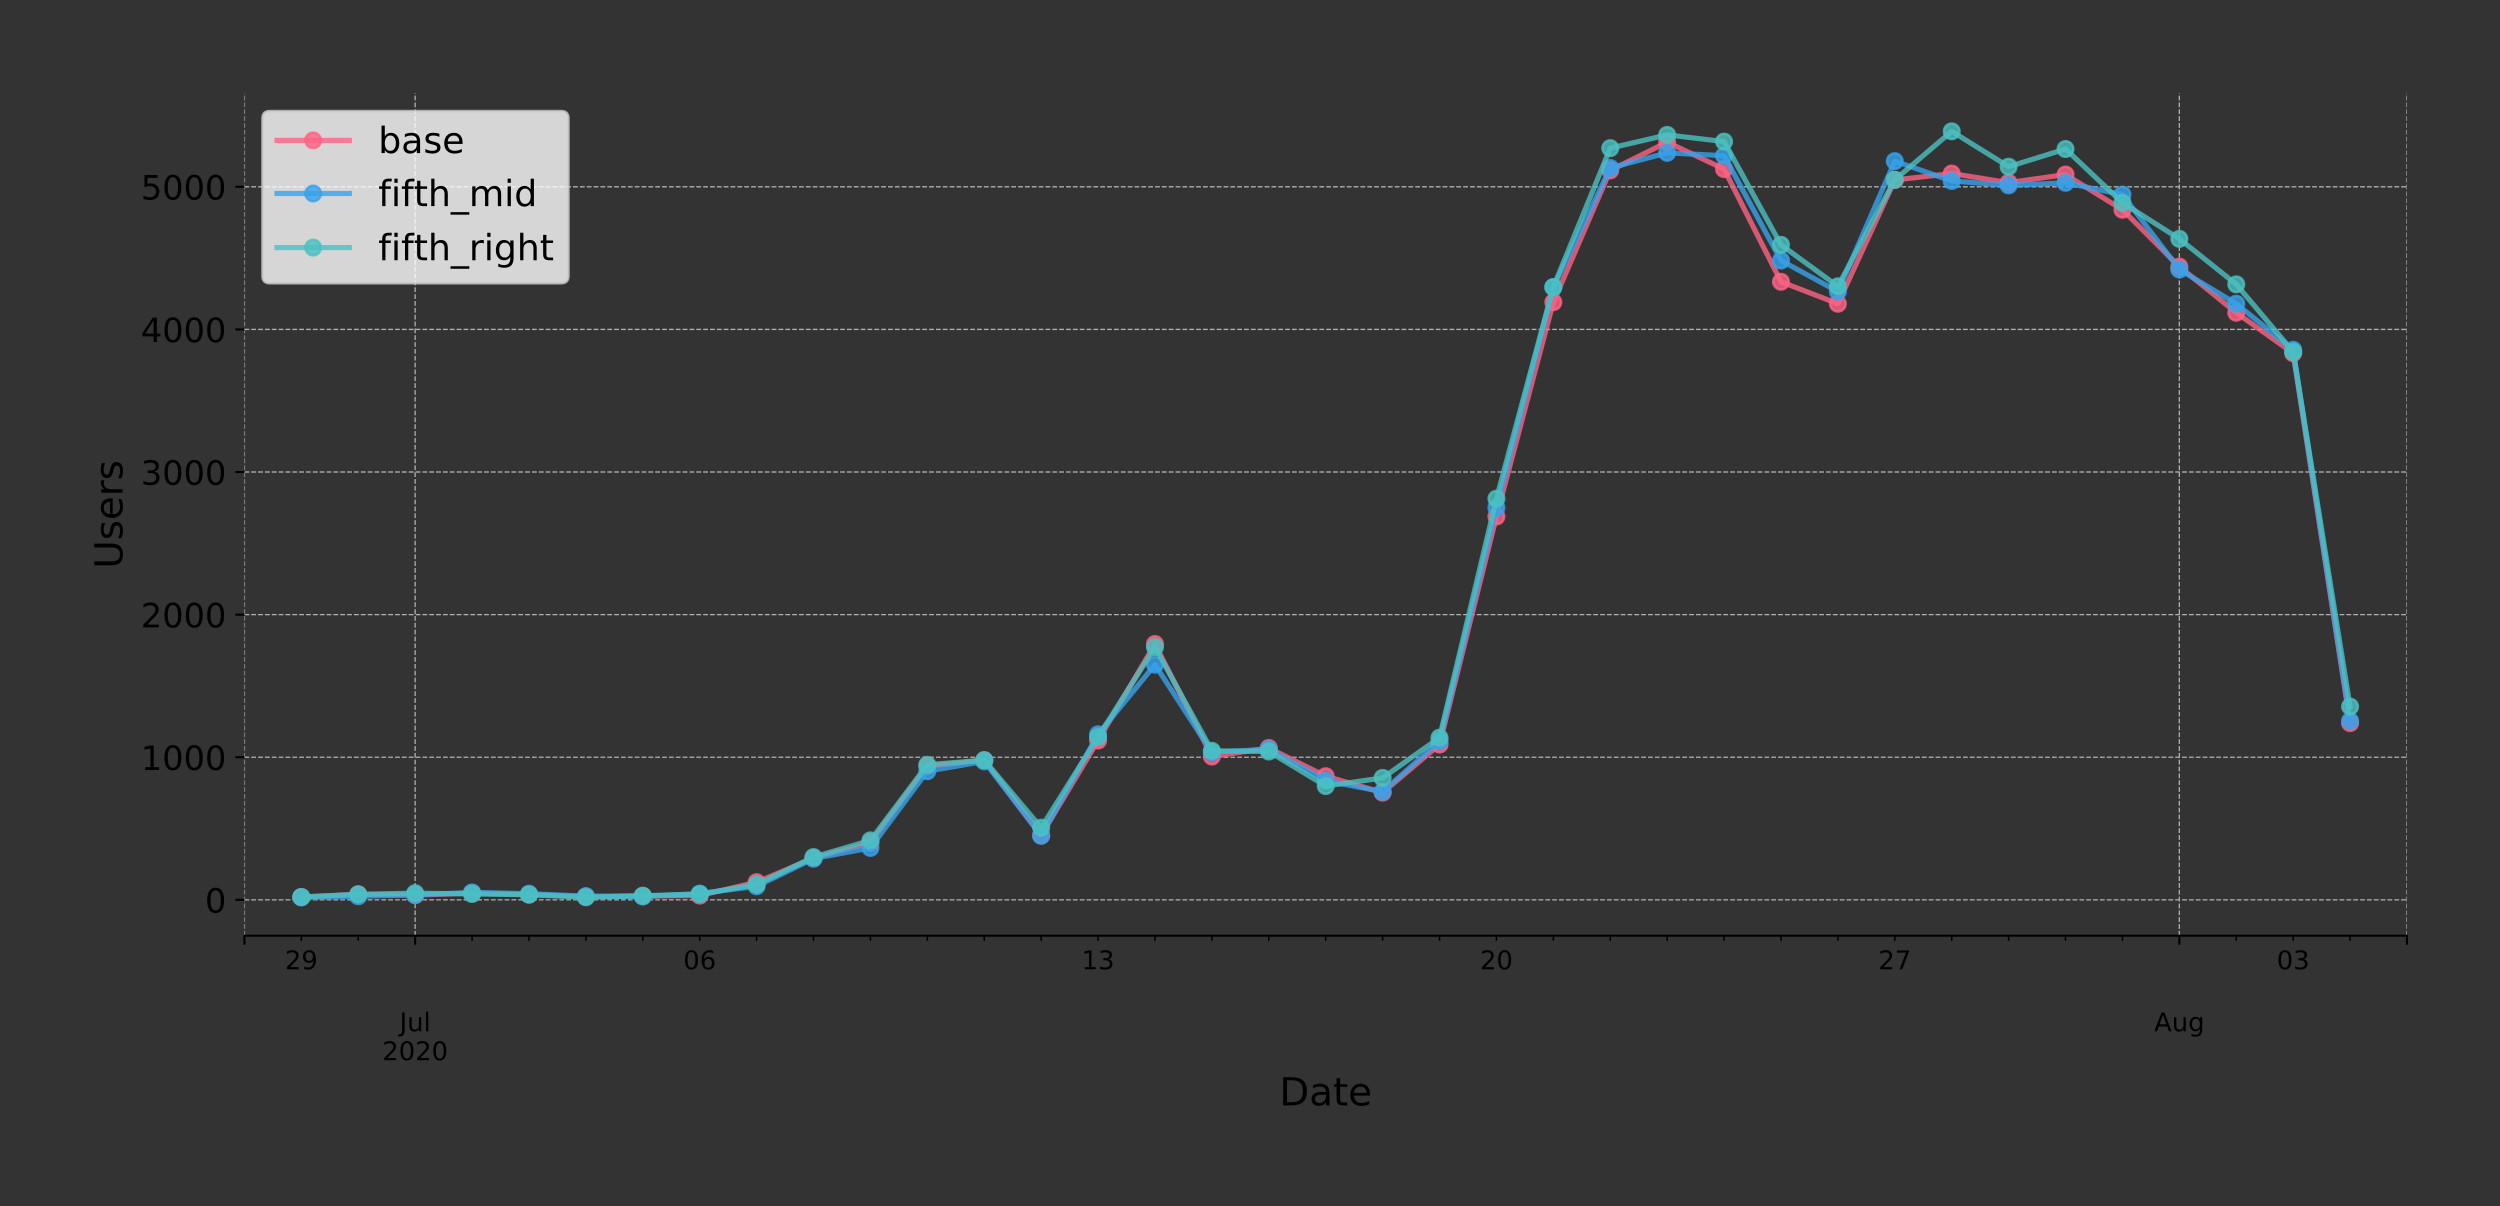 <?xml version="1.0" encoding="utf-8" standalone="no"?>
<!DOCTYPE svg PUBLIC "-//W3C//DTD SVG 1.1//EN"
  "http://www.w3.org/Graphics/SVG/1.1/DTD/svg11.dtd">
<!-- Created with matplotlib (https://matplotlib.org/) -->
<svg height="466.949pt" version="1.1" viewBox="0 0 967.602 466.949" width="967.602pt" xmlns="http://www.w3.org/2000/svg" xmlns:xlink="http://www.w3.org/1999/xlink">
 <rect x="0" y="0" width="967.602" height="466.949" fill="#333333" stroke="none"/>
 <defs>
  <style type="text/css">
*{stroke-linecap:butt;stroke-linejoin:round;}
  </style>
 </defs>
 <g id="figure_1">
  <g id="patch_1">
   <path d="M 0 466.949 
L 967.602 466.949 
L 967.602 0 
L 0 0 
z
" style="fill:none;"/>
  </g>
  <g id="axes_1">
   <g id="patch_2">
    <path d="M 94.602 362.16 
L 931.602 362.16 
L 931.602 36 
L 94.602 36 
z
" style="fill:none;"/>
   </g>
   <g id="matplotlib.axis_1">
    <g id="xtick_1">
     <g id="line2d_1">
      <path clip-path="url(#pf4b9544e8e)" d="M 94.602 362.16 
L 94.602 36 
" style="fill:none;stroke:#b0b0b0;stroke-dasharray:1.85,0.8;stroke-dashoffset:0;stroke-width:0.5;"/>
     </g>
     <g id="line2d_2">
      <defs>
       <path d="M 0 0 
L 0 3.5 
" id="meb4c97d096" style="stroke:#000000;stroke-width:0.8;"/>
      </defs>
      <g>
       <use style="stroke:#000000;stroke-width:0.8;" x="94.602" xlink:href="#meb4c97d096" y="362.16"/>
      </g>
     </g>
    </g>
    <g id="xtick_2">
     <g id="line2d_3">
      <path clip-path="url(#pf4b9544e8e)" d="M 160.681 362.16 
L 160.681 36 
" style="fill:none;stroke:#b0b0b0;stroke-dasharray:1.85,0.8;stroke-dashoffset:0;stroke-width:0.5;"/>
     </g>
     <g id="line2d_4">
      <g>
       <use style="stroke:#000000;stroke-width:0.8;" x="160.681" xlink:href="#meb4c97d096" y="362.16"/>
      </g>
     </g>
     <g id="text_1">
      <!--  -->
      <g transform="translate(160.681 376.758)scale(0.1 -0.1)"/>
      <!--  -->
      <g transform="translate(160.681 387.956)scale(0.1 -0.1)"/>
      <!-- Jul -->
      <defs>
       <path d="M 9.812 72.906 
L 19.672 72.906 
L 19.672 5.078 
Q 19.672 -8.109 14.672 -14.062 
Q 9.672 -20.016 -1.422 -20.016 
L -5.172 -20.016 
L -5.172 -11.719 
L -2.094 -11.719 
Q 4.438 -11.719 7.125 -8.047 
Q 9.812 -4.391 9.812 5.078 
z
" id="DejaVuSans-74"/>
       <path d="M 8.5 21.578 
L 8.5 54.688 
L 17.484 54.688 
L 17.484 21.922 
Q 17.484 14.156 20.5 10.266 
Q 23.531 6.391 29.594 6.391 
Q 36.859 6.391 41.078 11.031 
Q 45.312 15.672 45.312 23.688 
L 45.312 54.688 
L 54.297 54.688 
L 54.297 0 
L 45.312 0 
L 45.312 8.406 
Q 42.047 3.422 37.719 1 
Q 33.406 -1.422 27.688 -1.422 
Q 18.266 -1.422 13.375 4.438 
Q 8.5 10.297 8.5 21.578 
z
M 31.109 56 
z
" id="DejaVuSans-117"/>
       <path d="M 9.422 75.984 
L 18.406 75.984 
L 18.406 0 
L 9.422 0 
z
" id="DejaVuSans-108"/>
      </defs>
      <g transform="translate(154.648 399.154)scale(0.1 -0.1)">
       <use xlink:href="#DejaVuSans-74"/>
       <use x="29.492" xlink:href="#DejaVuSans-117"/>
       <use x="92.871" xlink:href="#DejaVuSans-108"/>
      </g>
      <!-- 2020 -->
      <defs>
       <path d="M 19.188 8.297 
L 53.609 8.297 
L 53.609 0 
L 7.328 0 
L 7.328 8.297 
Q 12.938 14.109 22.625 23.891 
Q 32.328 33.688 34.812 36.531 
Q 39.547 41.844 41.422 45.531 
Q 43.312 49.219 43.312 52.781 
Q 43.312 58.594 39.234 62.25 
Q 35.156 65.922 28.609 65.922 
Q 23.969 65.922 18.812 64.312 
Q 13.672 62.703 7.812 59.422 
L 7.812 69.391 
Q 13.766 71.781 18.938 73 
Q 24.125 74.219 28.422 74.219 
Q 39.75 74.219 46.484 68.547 
Q 53.219 62.891 53.219 53.422 
Q 53.219 48.922 51.531 44.891 
Q 49.859 40.875 45.406 35.406 
Q 44.188 33.984 37.641 27.219 
Q 31.109 20.453 19.188 8.297 
z
" id="DejaVuSans-50"/>
       <path d="M 31.781 66.406 
Q 24.172 66.406 20.328 58.906 
Q 16.5 51.422 16.5 36.375 
Q 16.5 21.391 20.328 13.891 
Q 24.172 6.391 31.781 6.391 
Q 39.453 6.391 43.281 13.891 
Q 47.125 21.391 47.125 36.375 
Q 47.125 51.422 43.281 58.906 
Q 39.453 66.406 31.781 66.406 
z
M 31.781 74.219 
Q 44.047 74.219 50.516 64.516 
Q 56.984 54.828 56.984 36.375 
Q 56.984 17.969 50.516 8.266 
Q 44.047 -1.422 31.781 -1.422 
Q 19.531 -1.422 13.062 8.266 
Q 6.594 17.969 6.594 36.375 
Q 6.594 54.828 13.062 64.516 
Q 19.531 74.219 31.781 74.219 
z
" id="DejaVuSans-48"/>
      </defs>
      <g transform="translate(147.956 410.352)scale(0.1 -0.1)">
       <use xlink:href="#DejaVuSans-50"/>
       <use x="63.623" xlink:href="#DejaVuSans-48"/>
       <use x="127.246" xlink:href="#DejaVuSans-50"/>
       <use x="190.869" xlink:href="#DejaVuSans-48"/>
      </g>
     </g>
    </g>
    <g id="xtick_3">
     <g id="line2d_5">
      <path clip-path="url(#pf4b9544e8e)" d="M 843.497 362.16 
L 843.497 36 
" style="fill:none;stroke:#b0b0b0;stroke-dasharray:1.85,0.8;stroke-dashoffset:0;stroke-width:0.5;"/>
     </g>
     <g id="line2d_6">
      <g>
       <use style="stroke:#000000;stroke-width:0.8;" x="843.497" xlink:href="#meb4c97d096" y="362.16"/>
      </g>
     </g>
     <g id="text_2">
      <!--  -->
      <g transform="translate(843.497 376.758)scale(0.1 -0.1)"/>
      <!--  -->
      <g transform="translate(843.497 387.956)scale(0.1 -0.1)"/>
      <!-- Aug -->
      <defs>
       <path d="M 34.188 63.188 
L 20.797 26.906 
L 47.609 26.906 
z
M 28.609 72.906 
L 39.797 72.906 
L 67.578 0 
L 57.328 0 
L 50.688 18.703 
L 17.828 18.703 
L 11.188 0 
L 0.781 0 
z
" id="DejaVuSans-65"/>
       <path d="M 45.406 27.984 
Q 45.406 37.75 41.375 43.109 
Q 37.359 48.484 30.078 48.484 
Q 22.859 48.484 18.828 43.109 
Q 14.797 37.75 14.797 27.984 
Q 14.797 18.266 18.828 12.891 
Q 22.859 7.516 30.078 7.516 
Q 37.359 7.516 41.375 12.891 
Q 45.406 18.266 45.406 27.984 
z
M 54.391 6.781 
Q 54.391 -7.172 48.188 -13.984 
Q 42 -20.797 29.203 -20.797 
Q 24.469 -20.797 20.266 -20.094 
Q 16.062 -19.391 12.109 -17.922 
L 12.109 -9.188 
Q 16.062 -11.328 19.922 -12.344 
Q 23.781 -13.375 27.781 -13.375 
Q 36.625 -13.375 41.016 -8.766 
Q 45.406 -4.156 45.406 5.172 
L 45.406 9.625 
Q 42.625 4.781 38.281 2.391 
Q 33.938 0 27.875 0 
Q 17.828 0 11.672 7.656 
Q 5.516 15.328 5.516 27.984 
Q 5.516 40.672 11.672 48.328 
Q 17.828 56 27.875 56 
Q 33.938 56 38.281 53.609 
Q 42.625 51.219 45.406 46.391 
L 45.406 54.688 
L 54.391 54.688 
z
" id="DejaVuSans-103"/>
      </defs>
      <g transform="translate(833.734 399.154)scale(0.1 -0.1)">
       <use xlink:href="#DejaVuSans-65"/>
       <use x="68.408" xlink:href="#DejaVuSans-117"/>
       <use x="131.787" xlink:href="#DejaVuSans-103"/>
      </g>
     </g>
    </g>
    <g id="xtick_4">
     <g id="line2d_7">
      <path clip-path="url(#pf4b9544e8e)" d="M 931.602 362.16 
L 931.602 36 
" style="fill:none;stroke:#b0b0b0;stroke-dasharray:1.85,0.8;stroke-dashoffset:0;stroke-width:0.5;"/>
     </g>
     <g id="line2d_8">
      <g>
       <use style="stroke:#000000;stroke-width:0.8;" x="931.602" xlink:href="#meb4c97d096" y="362.16"/>
      </g>
     </g>
    </g>
    <g id="xtick_5">
     <g id="line2d_9">
      <defs>
       <path d="M 0 0 
L 0 2 
" id="mb8b86ae75d" style="stroke:#000000;stroke-width:0.6;"/>
      </defs>
      <g>
       <use style="stroke:#000000;stroke-width:0.6;" x="116.629" xlink:href="#mb8b86ae75d" y="362.16"/>
      </g>
     </g>
     <g id="text_3">
      <!-- 29 -->
      <defs>
       <path d="M 10.984 1.516 
L 10.984 10.5 
Q 14.703 8.734 18.5 7.812 
Q 22.312 6.891 25.984 6.891 
Q 35.75 6.891 40.891 13.453 
Q 46.047 20.016 46.781 33.406 
Q 43.953 29.203 39.594 26.953 
Q 35.25 24.703 29.984 24.703 
Q 19.047 24.703 12.672 31.312 
Q 6.297 37.938 6.297 49.422 
Q 6.297 60.641 12.938 67.422 
Q 19.578 74.219 30.609 74.219 
Q 43.266 74.219 49.922 64.516 
Q 56.594 54.828 56.594 36.375 
Q 56.594 19.141 48.406 8.859 
Q 40.234 -1.422 26.422 -1.422 
Q 22.703 -1.422 18.891 -0.688 
Q 15.094 0.047 10.984 1.516 
z
M 30.609 32.422 
Q 37.25 32.422 41.125 36.953 
Q 45.016 41.5 45.016 49.422 
Q 45.016 57.281 41.125 61.844 
Q 37.25 66.406 30.609 66.406 
Q 23.969 66.406 20.094 61.844 
Q 16.219 57.281 16.219 49.422 
Q 16.219 41.5 20.094 36.953 
Q 23.969 32.422 30.609 32.422 
z
" id="DejaVuSans-57"/>
      </defs>
      <g transform="translate(110.266 375.158)scale(0.1 -0.1)">
       <use xlink:href="#DejaVuSans-50"/>
       <use x="63.623" xlink:href="#DejaVuSans-57"/>
      </g>
     </g>
    </g>
    <g id="xtick_6">
     <g id="line2d_10">
      <g>
       <use style="stroke:#000000;stroke-width:0.6;" x="138.655" xlink:href="#mb8b86ae75d" y="362.16"/>
      </g>
     </g>
    </g>
    <g id="xtick_7">
     <g id="line2d_11">
      <g>
       <use style="stroke:#000000;stroke-width:0.6;" x="182.707" xlink:href="#mb8b86ae75d" y="362.16"/>
      </g>
     </g>
    </g>
    <g id="xtick_8">
     <g id="line2d_12">
      <g>
       <use style="stroke:#000000;stroke-width:0.6;" x="204.734" xlink:href="#mb8b86ae75d" y="362.16"/>
      </g>
     </g>
    </g>
    <g id="xtick_9">
     <g id="line2d_13">
      <g>
       <use style="stroke:#000000;stroke-width:0.6;" x="226.76" xlink:href="#mb8b86ae75d" y="362.16"/>
      </g>
     </g>
    </g>
    <g id="xtick_10">
     <g id="line2d_14">
      <g>
       <use style="stroke:#000000;stroke-width:0.6;" x="248.786" xlink:href="#mb8b86ae75d" y="362.16"/>
      </g>
     </g>
    </g>
    <g id="xtick_11">
     <g id="line2d_15">
      <g>
       <use style="stroke:#000000;stroke-width:0.6;" x="270.813" xlink:href="#mb8b86ae75d" y="362.16"/>
      </g>
     </g>
     <g id="text_4">
      <!-- 06 -->
      <defs>
       <path d="M 33.016 40.375 
Q 26.375 40.375 22.484 35.828 
Q 18.609 31.297 18.609 23.391 
Q 18.609 15.531 22.484 10.953 
Q 26.375 6.391 33.016 6.391 
Q 39.656 6.391 43.531 10.953 
Q 47.406 15.531 47.406 23.391 
Q 47.406 31.297 43.531 35.828 
Q 39.656 40.375 33.016 40.375 
z
M 52.594 71.297 
L 52.594 62.312 
Q 48.875 64.062 45.094 64.984 
Q 41.312 65.922 37.594 65.922 
Q 27.828 65.922 22.672 59.328 
Q 17.531 52.734 16.797 39.406 
Q 19.672 43.656 24.016 45.922 
Q 28.375 48.188 33.594 48.188 
Q 44.578 48.188 50.953 41.516 
Q 57.328 34.859 57.328 23.391 
Q 57.328 12.156 50.688 5.359 
Q 44.047 -1.422 33.016 -1.422 
Q 20.359 -1.422 13.672 8.266 
Q 6.984 17.969 6.984 36.375 
Q 6.984 53.656 15.188 63.938 
Q 23.391 74.219 37.203 74.219 
Q 40.922 74.219 44.703 73.484 
Q 48.484 72.75 52.594 71.297 
z
" id="DejaVuSans-54"/>
      </defs>
      <g transform="translate(264.45 375.158)scale(0.1 -0.1)">
       <use xlink:href="#DejaVuSans-48"/>
       <use x="63.623" xlink:href="#DejaVuSans-54"/>
      </g>
     </g>
    </g>
    <g id="xtick_12">
     <g id="line2d_16">
      <g>
       <use style="stroke:#000000;stroke-width:0.6;" x="292.839" xlink:href="#mb8b86ae75d" y="362.16"/>
      </g>
     </g>
    </g>
    <g id="xtick_13">
     <g id="line2d_17">
      <g>
       <use style="stroke:#000000;stroke-width:0.6;" x="314.865" xlink:href="#mb8b86ae75d" y="362.16"/>
      </g>
     </g>
    </g>
    <g id="xtick_14">
     <g id="line2d_18">
      <g>
       <use style="stroke:#000000;stroke-width:0.6;" x="336.892" xlink:href="#mb8b86ae75d" y="362.16"/>
      </g>
     </g>
    </g>
    <g id="xtick_15">
     <g id="line2d_19">
      <g>
       <use style="stroke:#000000;stroke-width:0.6;" x="358.918" xlink:href="#mb8b86ae75d" y="362.16"/>
      </g>
     </g>
    </g>
    <g id="xtick_16">
     <g id="line2d_20">
      <g>
       <use style="stroke:#000000;stroke-width:0.6;" x="380.944" xlink:href="#mb8b86ae75d" y="362.16"/>
      </g>
     </g>
    </g>
    <g id="xtick_17">
     <g id="line2d_21">
      <g>
       <use style="stroke:#000000;stroke-width:0.6;" x="402.971" xlink:href="#mb8b86ae75d" y="362.16"/>
      </g>
     </g>
    </g>
    <g id="xtick_18">
     <g id="line2d_22">
      <g>
       <use style="stroke:#000000;stroke-width:0.6;" x="424.997" xlink:href="#mb8b86ae75d" y="362.16"/>
      </g>
     </g>
     <g id="text_5">
      <!-- 13 -->
      <defs>
       <path d="M 12.406 8.297 
L 28.516 8.297 
L 28.516 63.922 
L 10.984 60.406 
L 10.984 69.391 
L 28.422 72.906 
L 38.281 72.906 
L 38.281 8.297 
L 54.391 8.297 
L 54.391 0 
L 12.406 0 
z
" id="DejaVuSans-49"/>
       <path d="M 40.578 39.312 
Q 47.656 37.797 51.625 33 
Q 55.609 28.219 55.609 21.188 
Q 55.609 10.406 48.188 4.484 
Q 40.766 -1.422 27.094 -1.422 
Q 22.516 -1.422 17.656 -0.516 
Q 12.797 0.391 7.625 2.203 
L 7.625 11.719 
Q 11.719 9.328 16.594 8.109 
Q 21.484 6.891 26.812 6.891 
Q 36.078 6.891 40.938 10.547 
Q 45.797 14.203 45.797 21.188 
Q 45.797 27.641 41.281 31.266 
Q 36.766 34.906 28.719 34.906 
L 20.219 34.906 
L 20.219 43.016 
L 29.109 43.016 
Q 36.375 43.016 40.234 45.922 
Q 44.094 48.828 44.094 54.297 
Q 44.094 59.906 40.109 62.906 
Q 36.141 65.922 28.719 65.922 
Q 24.656 65.922 20.016 65.031 
Q 15.375 64.156 9.812 62.312 
L 9.812 71.094 
Q 15.438 72.656 20.344 73.438 
Q 25.25 74.219 29.594 74.219 
Q 40.828 74.219 47.359 69.109 
Q 53.906 64.016 53.906 55.328 
Q 53.906 49.266 50.438 45.094 
Q 46.969 40.922 40.578 39.312 
z
" id="DejaVuSans-51"/>
      </defs>
      <g transform="translate(418.634 375.158)scale(0.1 -0.1)">
       <use xlink:href="#DejaVuSans-49"/>
       <use x="63.623" xlink:href="#DejaVuSans-51"/>
      </g>
     </g>
    </g>
    <g id="xtick_19">
     <g id="line2d_23">
      <g>
       <use style="stroke:#000000;stroke-width:0.6;" x="447.023" xlink:href="#mb8b86ae75d" y="362.16"/>
      </g>
     </g>
    </g>
    <g id="xtick_20">
     <g id="line2d_24">
      <g>
       <use style="stroke:#000000;stroke-width:0.6;" x="469.05" xlink:href="#mb8b86ae75d" y="362.16"/>
      </g>
     </g>
    </g>
    <g id="xtick_21">
     <g id="line2d_25">
      <g>
       <use style="stroke:#000000;stroke-width:0.6;" x="491.076" xlink:href="#mb8b86ae75d" y="362.16"/>
      </g>
     </g>
    </g>
    <g id="xtick_22">
     <g id="line2d_26">
      <g>
       <use style="stroke:#000000;stroke-width:0.6;" x="513.102" xlink:href="#mb8b86ae75d" y="362.16"/>
      </g>
     </g>
    </g>
    <g id="xtick_23">
     <g id="line2d_27">
      <g>
       <use style="stroke:#000000;stroke-width:0.6;" x="535.129" xlink:href="#mb8b86ae75d" y="362.16"/>
      </g>
     </g>
    </g>
    <g id="xtick_24">
     <g id="line2d_28">
      <g>
       <use style="stroke:#000000;stroke-width:0.6;" x="557.155" xlink:href="#mb8b86ae75d" y="362.16"/>
      </g>
     </g>
    </g>
    <g id="xtick_25">
     <g id="line2d_29">
      <g>
       <use style="stroke:#000000;stroke-width:0.6;" x="579.181" xlink:href="#mb8b86ae75d" y="362.16"/>
      </g>
     </g>
     <g id="text_6">
      <!-- 20 -->
      <g transform="translate(572.819 375.158)scale(0.1 -0.1)">
       <use xlink:href="#DejaVuSans-50"/>
       <use x="63.623" xlink:href="#DejaVuSans-48"/>
      </g>
     </g>
    </g>
    <g id="xtick_26">
     <g id="line2d_30">
      <g>
       <use style="stroke:#000000;stroke-width:0.6;" x="601.207" xlink:href="#mb8b86ae75d" y="362.16"/>
      </g>
     </g>
    </g>
    <g id="xtick_27">
     <g id="line2d_31">
      <g>
       <use style="stroke:#000000;stroke-width:0.6;" x="623.234" xlink:href="#mb8b86ae75d" y="362.16"/>
      </g>
     </g>
    </g>
    <g id="xtick_28">
     <g id="line2d_32">
      <g>
       <use style="stroke:#000000;stroke-width:0.6;" x="645.26" xlink:href="#mb8b86ae75d" y="362.16"/>
      </g>
     </g>
    </g>
    <g id="xtick_29">
     <g id="line2d_33">
      <g>
       <use style="stroke:#000000;stroke-width:0.6;" x="667.286" xlink:href="#mb8b86ae75d" y="362.16"/>
      </g>
     </g>
    </g>
    <g id="xtick_30">
     <g id="line2d_34">
      <g>
       <use style="stroke:#000000;stroke-width:0.6;" x="689.313" xlink:href="#mb8b86ae75d" y="362.16"/>
      </g>
     </g>
    </g>
    <g id="xtick_31">
     <g id="line2d_35">
      <g>
       <use style="stroke:#000000;stroke-width:0.6;" x="711.339" xlink:href="#mb8b86ae75d" y="362.16"/>
      </g>
     </g>
    </g>
    <g id="xtick_32">
     <g id="line2d_36">
      <g>
       <use style="stroke:#000000;stroke-width:0.6;" x="733.365" xlink:href="#mb8b86ae75d" y="362.16"/>
      </g>
     </g>
     <g id="text_7">
      <!-- 27 -->
      <defs>
       <path d="M 8.203 72.906 
L 55.078 72.906 
L 55.078 68.703 
L 28.609 0 
L 18.312 0 
L 43.219 64.594 
L 8.203 64.594 
z
" id="DejaVuSans-55"/>
      </defs>
      <g transform="translate(727.003 375.158)scale(0.1 -0.1)">
       <use xlink:href="#DejaVuSans-50"/>
       <use x="63.623" xlink:href="#DejaVuSans-55"/>
      </g>
     </g>
    </g>
    <g id="xtick_33">
     <g id="line2d_37">
      <g>
       <use style="stroke:#000000;stroke-width:0.6;" x="755.392" xlink:href="#mb8b86ae75d" y="362.16"/>
      </g>
     </g>
    </g>
    <g id="xtick_34">
     <g id="line2d_38">
      <g>
       <use style="stroke:#000000;stroke-width:0.6;" x="777.418" xlink:href="#mb8b86ae75d" y="362.16"/>
      </g>
     </g>
    </g>
    <g id="xtick_35">
     <g id="line2d_39">
      <g>
       <use style="stroke:#000000;stroke-width:0.6;" x="799.444" xlink:href="#mb8b86ae75d" y="362.16"/>
      </g>
     </g>
    </g>
    <g id="xtick_36">
     <g id="line2d_40">
      <g>
       <use style="stroke:#000000;stroke-width:0.6;" x="821.471" xlink:href="#mb8b86ae75d" y="362.16"/>
      </g>
     </g>
    </g>
    <g id="xtick_37">
     <g id="line2d_41">
      <g>
       <use style="stroke:#000000;stroke-width:0.6;" x="865.523" xlink:href="#mb8b86ae75d" y="362.16"/>
      </g>
     </g>
    </g>
    <g id="xtick_38">
     <g id="line2d_42">
      <g>
       <use style="stroke:#000000;stroke-width:0.6;" x="887.55" xlink:href="#mb8b86ae75d" y="362.16"/>
      </g>
     </g>
     <g id="text_8">
      <!-- 03 -->
      <g transform="translate(881.187 375.158)scale(0.1 -0.1)">
       <use xlink:href="#DejaVuSans-48"/>
       <use x="63.623" xlink:href="#DejaVuSans-51"/>
      </g>
     </g>
    </g>
    <g id="xtick_39">
     <g id="line2d_43">
      <g>
       <use style="stroke:#000000;stroke-width:0.6;" x="909.576" xlink:href="#mb8b86ae75d" y="362.16"/>
      </g>
     </g>
    </g>
    <g id="text_9">
     <!-- Date -->
     <defs>
      <path d="M 19.672 64.797 
L 19.672 8.109 
L 31.594 8.109 
Q 46.688 8.109 53.688 14.938 
Q 60.688 21.781 60.688 36.531 
Q 60.688 51.172 53.688 57.984 
Q 46.688 64.797 31.594 64.797 
z
M 9.812 72.906 
L 30.078 72.906 
Q 51.266 72.906 61.172 64.094 
Q 71.094 55.281 71.094 36.531 
Q 71.094 17.672 61.125 8.828 
Q 51.172 0 30.078 0 
L 9.812 0 
z
" id="DejaVuSans-68"/>
      <path d="M 34.281 27.484 
Q 23.391 27.484 19.188 25 
Q 14.984 22.516 14.984 16.5 
Q 14.984 11.719 18.141 8.906 
Q 21.297 6.109 26.703 6.109 
Q 34.188 6.109 38.703 11.406 
Q 43.219 16.703 43.219 25.484 
L 43.219 27.484 
z
M 52.203 31.203 
L 52.203 0 
L 43.219 0 
L 43.219 8.297 
Q 40.141 3.328 35.547 0.953 
Q 30.953 -1.422 24.312 -1.422 
Q 15.922 -1.422 10.953 3.297 
Q 6 8.016 6 15.922 
Q 6 25.141 12.172 29.828 
Q 18.359 34.516 30.609 34.516 
L 43.219 34.516 
L 43.219 35.406 
Q 43.219 41.609 39.141 45 
Q 35.062 48.391 27.688 48.391 
Q 23 48.391 18.547 47.266 
Q 14.109 46.141 10.016 43.891 
L 10.016 52.203 
Q 14.938 54.109 19.578 55.047 
Q 24.219 56 28.609 56 
Q 40.484 56 46.344 49.844 
Q 52.203 43.703 52.203 31.203 
z
" id="DejaVuSans-97"/>
      <path d="M 18.312 70.219 
L 18.312 54.688 
L 36.812 54.688 
L 36.812 47.703 
L 18.312 47.703 
L 18.312 18.016 
Q 18.312 11.328 20.141 9.422 
Q 21.969 7.516 27.594 7.516 
L 36.812 7.516 
L 36.812 0 
L 27.594 0 
Q 17.188 0 13.234 3.875 
Q 9.281 7.766 9.281 18.016 
L 9.281 47.703 
L 2.688 47.703 
L 2.688 54.688 
L 9.281 54.688 
L 9.281 70.219 
z
" id="DejaVuSans-116"/>
      <path d="M 56.203 29.594 
L 56.203 25.203 
L 14.891 25.203 
Q 15.484 15.922 20.484 11.062 
Q 25.484 6.203 34.422 6.203 
Q 39.594 6.203 44.453 7.469 
Q 49.312 8.734 54.109 11.281 
L 54.109 2.781 
Q 49.266 0.734 44.188 -0.344 
Q 39.109 -1.422 33.891 -1.422 
Q 20.797 -1.422 13.156 6.188 
Q 5.516 13.812 5.516 26.812 
Q 5.516 40.234 12.766 48.109 
Q 20.016 56 32.328 56 
Q 43.359 56 49.781 48.891 
Q 56.203 41.797 56.203 29.594 
z
M 47.219 32.234 
Q 47.125 39.594 43.094 43.984 
Q 39.062 48.391 32.422 48.391 
Q 24.906 48.391 20.391 44.141 
Q 15.875 39.891 15.188 32.172 
z
" id="DejaVuSans-101"/>
     </defs>
     <g transform="translate(495.176 427.829)scale(0.15 -0.15)">
      <use xlink:href="#DejaVuSans-68"/>
      <use x="77.002" xlink:href="#DejaVuSans-97"/>
      <use x="138.281" xlink:href="#DejaVuSans-116"/>
      <use x="177.49" xlink:href="#DejaVuSans-101"/>
     </g>
    </g>
   </g>
   <g id="matplotlib.axis_2">
    <g id="ytick_1">
     <g id="line2d_44">
      <path clip-path="url(#pf4b9544e8e)" d="M 94.602 348.273 
L 931.602 348.273 
" style="fill:none;stroke:#b0b0b0;stroke-dasharray:1.85,0.8;stroke-dashoffset:0;stroke-width:0.5;"/>
     </g>
     <g id="line2d_45">
      <defs>
       <path d="M 0 0 
L -3.5 0 
" id="m6b54afc68a" style="stroke:#000000;stroke-width:0.8;"/>
      </defs>
      <g>
       <use style="stroke:#000000;stroke-width:0.8;" x="94.602" xlink:href="#m6b54afc68a" y="348.273"/>
      </g>
     </g>
     <g id="text_10">
      <!-- 0 -->
      <g transform="translate(79.331 353.212)scale(0.13 -0.13)">
       <use xlink:href="#DejaVuSans-48"/>
      </g>
     </g>
    </g>
    <g id="ytick_2">
     <g id="line2d_46">
      <path clip-path="url(#pf4b9544e8e)" d="M 94.602 293.078 
L 931.602 293.078 
" style="fill:none;stroke:#b0b0b0;stroke-dasharray:1.85,0.8;stroke-dashoffset:0;stroke-width:0.5;"/>
     </g>
     <g id="line2d_47">
      <g>
       <use style="stroke:#000000;stroke-width:0.8;" x="94.602" xlink:href="#m6b54afc68a" y="293.078"/>
      </g>
     </g>
     <g id="text_11">
      <!-- 1000 -->
      <g transform="translate(54.517 298.017)scale(0.13 -0.13)">
       <use xlink:href="#DejaVuSans-49"/>
       <use x="63.623" xlink:href="#DejaVuSans-48"/>
       <use x="127.246" xlink:href="#DejaVuSans-48"/>
       <use x="190.869" xlink:href="#DejaVuSans-48"/>
      </g>
     </g>
    </g>
    <g id="ytick_3">
     <g id="line2d_48">
      <path clip-path="url(#pf4b9544e8e)" d="M 94.602 237.882 
L 931.602 237.882 
" style="fill:none;stroke:#b0b0b0;stroke-dasharray:1.85,0.8;stroke-dashoffset:0;stroke-width:0.5;"/>
     </g>
     <g id="line2d_49">
      <g>
       <use style="stroke:#000000;stroke-width:0.8;" x="94.602" xlink:href="#m6b54afc68a" y="237.882"/>
      </g>
     </g>
     <g id="text_12">
      <!-- 2000 -->
      <g transform="translate(54.517 242.821)scale(0.13 -0.13)">
       <use xlink:href="#DejaVuSans-50"/>
       <use x="63.623" xlink:href="#DejaVuSans-48"/>
       <use x="127.246" xlink:href="#DejaVuSans-48"/>
       <use x="190.869" xlink:href="#DejaVuSans-48"/>
      </g>
     </g>
    </g>
    <g id="ytick_4">
     <g id="line2d_50">
      <path clip-path="url(#pf4b9544e8e)" d="M 94.602 182.687 
L 931.602 182.687 
" style="fill:none;stroke:#b0b0b0;stroke-dasharray:1.85,0.8;stroke-dashoffset:0;stroke-width:0.5;"/>
     </g>
     <g id="line2d_51">
      <g>
       <use style="stroke:#000000;stroke-width:0.8;" x="94.602" xlink:href="#m6b54afc68a" y="182.687"/>
      </g>
     </g>
     <g id="text_13">
      <!-- 3000 -->
      <g transform="translate(54.517 187.626)scale(0.13 -0.13)">
       <use xlink:href="#DejaVuSans-51"/>
       <use x="63.623" xlink:href="#DejaVuSans-48"/>
       <use x="127.246" xlink:href="#DejaVuSans-48"/>
       <use x="190.869" xlink:href="#DejaVuSans-48"/>
      </g>
     </g>
    </g>
    <g id="ytick_5">
     <g id="line2d_52">
      <path clip-path="url(#pf4b9544e8e)" d="M 94.602 127.492 
L 931.602 127.492 
" style="fill:none;stroke:#b0b0b0;stroke-dasharray:1.85,0.8;stroke-dashoffset:0;stroke-width:0.5;"/>
     </g>
     <g id="line2d_53">
      <g>
       <use style="stroke:#000000;stroke-width:0.8;" x="94.602" xlink:href="#m6b54afc68a" y="127.492"/>
      </g>
     </g>
     <g id="text_14">
      <!-- 4000 -->
      <defs>
       <path d="M 37.797 64.312 
L 12.891 25.391 
L 37.797 25.391 
z
M 35.203 72.906 
L 47.609 72.906 
L 47.609 25.391 
L 58.016 25.391 
L 58.016 17.188 
L 47.609 17.188 
L 47.609 0 
L 37.797 0 
L 37.797 17.188 
L 4.891 17.188 
L 4.891 26.703 
z
" id="DejaVuSans-52"/>
      </defs>
      <g transform="translate(54.517 132.431)scale(0.13 -0.13)">
       <use xlink:href="#DejaVuSans-52"/>
       <use x="63.623" xlink:href="#DejaVuSans-48"/>
       <use x="127.246" xlink:href="#DejaVuSans-48"/>
       <use x="190.869" xlink:href="#DejaVuSans-48"/>
      </g>
     </g>
    </g>
    <g id="ytick_6">
     <g id="line2d_54">
      <path clip-path="url(#pf4b9544e8e)" d="M 94.602 72.296 
L 931.602 72.296 
" style="fill:none;stroke:#b0b0b0;stroke-dasharray:1.85,0.8;stroke-dashoffset:0;stroke-width:0.5;"/>
     </g>
     <g id="line2d_55">
      <g>
       <use style="stroke:#000000;stroke-width:0.8;" x="94.602" xlink:href="#m6b54afc68a" y="72.296"/>
      </g>
     </g>
     <g id="text_15">
      <!-- 5000 -->
      <defs>
       <path d="M 10.797 72.906 
L 49.516 72.906 
L 49.516 64.594 
L 19.828 64.594 
L 19.828 46.734 
Q 21.969 47.469 24.109 47.828 
Q 26.266 48.188 28.422 48.188 
Q 40.625 48.188 47.75 41.5 
Q 54.891 34.812 54.891 23.391 
Q 54.891 11.625 47.562 5.094 
Q 40.234 -1.422 26.906 -1.422 
Q 22.312 -1.422 17.547 -0.641 
Q 12.797 0.141 7.719 1.703 
L 7.719 11.625 
Q 12.109 9.234 16.797 8.062 
Q 21.484 6.891 26.703 6.891 
Q 35.156 6.891 40.078 11.328 
Q 45.016 15.766 45.016 23.391 
Q 45.016 31 40.078 35.438 
Q 35.156 39.891 26.703 39.891 
Q 22.75 39.891 18.812 39.016 
Q 14.891 38.141 10.797 36.281 
z
" id="DejaVuSans-53"/>
      </defs>
      <g transform="translate(54.517 77.235)scale(0.13 -0.13)">
       <use xlink:href="#DejaVuSans-53"/>
       <use x="63.623" xlink:href="#DejaVuSans-48"/>
       <use x="127.246" xlink:href="#DejaVuSans-48"/>
       <use x="190.869" xlink:href="#DejaVuSans-48"/>
      </g>
     </g>
    </g>
    <g id="text_16">
     <!-- Users -->
     <defs>
      <path d="M 8.688 72.906 
L 18.609 72.906 
L 18.609 28.609 
Q 18.609 16.891 22.844 11.734 
Q 27.094 6.594 36.625 6.594 
Q 46.094 6.594 50.344 11.734 
Q 54.594 16.891 54.594 28.609 
L 54.594 72.906 
L 64.5 72.906 
L 64.5 27.391 
Q 64.5 13.141 57.438 5.859 
Q 50.391 -1.422 36.625 -1.422 
Q 22.797 -1.422 15.734 5.859 
Q 8.688 13.141 8.688 27.391 
z
" id="DejaVuSans-85"/>
      <path d="M 44.281 53.078 
L 44.281 44.578 
Q 40.484 46.531 36.375 47.5 
Q 32.281 48.484 27.875 48.484 
Q 21.188 48.484 17.844 46.438 
Q 14.5 44.391 14.5 40.281 
Q 14.5 37.156 16.891 35.375 
Q 19.281 33.594 26.516 31.984 
L 29.594 31.297 
Q 39.156 29.25 43.188 25.516 
Q 47.219 21.781 47.219 15.094 
Q 47.219 7.469 41.188 3.016 
Q 35.156 -1.422 24.609 -1.422 
Q 20.219 -1.422 15.453 -0.562 
Q 10.688 0.297 5.422 2 
L 5.422 11.281 
Q 10.406 8.688 15.234 7.391 
Q 20.062 6.109 24.812 6.109 
Q 31.156 6.109 34.562 8.281 
Q 37.984 10.453 37.984 14.406 
Q 37.984 18.062 35.516 20.016 
Q 33.062 21.969 24.703 23.781 
L 21.578 24.516 
Q 13.234 26.266 9.516 29.906 
Q 5.812 33.547 5.812 39.891 
Q 5.812 47.609 11.281 51.797 
Q 16.75 56 26.812 56 
Q 31.781 56 36.172 55.266 
Q 40.578 54.547 44.281 53.078 
z
" id="DejaVuSans-115"/>
      <path d="M 41.109 46.297 
Q 39.594 47.172 37.812 47.578 
Q 36.031 48 33.891 48 
Q 26.266 48 22.188 43.047 
Q 18.109 38.094 18.109 28.812 
L 18.109 0 
L 9.078 0 
L 9.078 54.688 
L 18.109 54.688 
L 18.109 46.188 
Q 20.953 51.172 25.484 53.578 
Q 30.031 56 36.531 56 
Q 37.453 56 38.578 55.875 
Q 39.703 55.766 41.062 55.516 
z
" id="DejaVuSans-114"/>
     </defs>
     <g transform="translate(47.398 220.081)rotate(-90)scale(0.15 -0.15)">
      <use xlink:href="#DejaVuSans-85"/>
      <use x="73.193" xlink:href="#DejaVuSans-115"/>
      <use x="125.293" xlink:href="#DejaVuSans-101"/>
      <use x="186.816" xlink:href="#DejaVuSans-114"/>
      <use x="227.93" xlink:href="#DejaVuSans-115"/>
     </g>
    </g>
   </g>
   <g id="line2d_56">
    <path clip-path="url(#pf4b9544e8e)" d="M 116.629 347.224 
L 138.655 346.175 
L 160.681 346.451 
L 182.707 345.623 
L 204.734 346.175 
L 226.76 347.003 
L 248.786 346.783 
L 270.813 346.617 
L 292.839 341.429 
L 314.865 332.156 
L 336.892 326.25 
L 358.918 296.5 
L 380.944 294.292 
L 402.971 323.325 
L 424.997 286.62 
L 447.023 249.253 
L 469.05 292.802 
L 491.076 289.49 
L 513.102 300.419 
L 535.129 306.766 
L 557.155 288.165 
L 579.181 199.908 
L 601.207 116.949 
L 623.234 65.949 
L 645.26 55.02 
L 667.286 65.452 
L 689.313 109.056 
L 711.339 117.557 
L 733.365 69.647 
L 755.392 67.163 
L 777.418 70.696 
L 799.444 67.55 
L 821.471 81.183 
L 843.497 103.206 
L 865.523 121.034 
L 887.55 136.709 
L 909.576 279.886 
" style="fill:none;stroke:#ff6384;stroke-linecap:square;stroke-opacity:0.8;stroke-width:2;"/>
    <defs>
     <path d="M 0 3 
C 0.796 3 1.559 2.684 2.121 2.121 
C 2.684 1.559 3 0.796 3 0 
C 3 -0.796 2.684 -1.559 2.121 -2.121 
C 1.559 -2.684 0.796 -3 0 -3 
C -0.796 -3 -1.559 -2.684 -2.121 -2.121 
C -2.684 -1.559 -3 -0.796 -3 0 
C -3 0.796 -2.684 1.559 -2.121 2.121 
C -1.559 2.684 -0.796 3 0 3 
z
" id="mbeaca3d234" style="stroke:#ff6384;stroke-opacity:0.8;"/>
    </defs>
    <g clip-path="url(#pf4b9544e8e)">
     <use style="fill:#ff6384;fill-opacity:0.8;stroke:#ff6384;stroke-opacity:0.8;" x="116.629" xlink:href="#mbeaca3d234" y="347.224"/>
     <use style="fill:#ff6384;fill-opacity:0.8;stroke:#ff6384;stroke-opacity:0.8;" x="138.655" xlink:href="#mbeaca3d234" y="346.175"/>
     <use style="fill:#ff6384;fill-opacity:0.8;stroke:#ff6384;stroke-opacity:0.8;" x="160.681" xlink:href="#mbeaca3d234" y="346.451"/>
     <use style="fill:#ff6384;fill-opacity:0.8;stroke:#ff6384;stroke-opacity:0.8;" x="182.707" xlink:href="#mbeaca3d234" y="345.623"/>
     <use style="fill:#ff6384;fill-opacity:0.8;stroke:#ff6384;stroke-opacity:0.8;" x="204.734" xlink:href="#mbeaca3d234" y="346.175"/>
     <use style="fill:#ff6384;fill-opacity:0.8;stroke:#ff6384;stroke-opacity:0.8;" x="226.76" xlink:href="#mbeaca3d234" y="347.003"/>
     <use style="fill:#ff6384;fill-opacity:0.8;stroke:#ff6384;stroke-opacity:0.8;" x="248.786" xlink:href="#mbeaca3d234" y="346.783"/>
     <use style="fill:#ff6384;fill-opacity:0.8;stroke:#ff6384;stroke-opacity:0.8;" x="270.813" xlink:href="#mbeaca3d234" y="346.617"/>
     <use style="fill:#ff6384;fill-opacity:0.8;stroke:#ff6384;stroke-opacity:0.8;" x="292.839" xlink:href="#mbeaca3d234" y="341.429"/>
     <use style="fill:#ff6384;fill-opacity:0.8;stroke:#ff6384;stroke-opacity:0.8;" x="314.865" xlink:href="#mbeaca3d234" y="332.156"/>
     <use style="fill:#ff6384;fill-opacity:0.8;stroke:#ff6384;stroke-opacity:0.8;" x="336.892" xlink:href="#mbeaca3d234" y="326.25"/>
     <use style="fill:#ff6384;fill-opacity:0.8;stroke:#ff6384;stroke-opacity:0.8;" x="358.918" xlink:href="#mbeaca3d234" y="296.5"/>
     <use style="fill:#ff6384;fill-opacity:0.8;stroke:#ff6384;stroke-opacity:0.8;" x="380.944" xlink:href="#mbeaca3d234" y="294.292"/>
     <use style="fill:#ff6384;fill-opacity:0.8;stroke:#ff6384;stroke-opacity:0.8;" x="402.971" xlink:href="#mbeaca3d234" y="323.325"/>
     <use style="fill:#ff6384;fill-opacity:0.8;stroke:#ff6384;stroke-opacity:0.8;" x="424.997" xlink:href="#mbeaca3d234" y="286.62"/>
     <use style="fill:#ff6384;fill-opacity:0.8;stroke:#ff6384;stroke-opacity:0.8;" x="447.023" xlink:href="#mbeaca3d234" y="249.253"/>
     <use style="fill:#ff6384;fill-opacity:0.8;stroke:#ff6384;stroke-opacity:0.8;" x="469.05" xlink:href="#mbeaca3d234" y="292.802"/>
     <use style="fill:#ff6384;fill-opacity:0.8;stroke:#ff6384;stroke-opacity:0.8;" x="491.076" xlink:href="#mbeaca3d234" y="289.49"/>
     <use style="fill:#ff6384;fill-opacity:0.8;stroke:#ff6384;stroke-opacity:0.8;" x="513.102" xlink:href="#mbeaca3d234" y="300.419"/>
     <use style="fill:#ff6384;fill-opacity:0.8;stroke:#ff6384;stroke-opacity:0.8;" x="535.129" xlink:href="#mbeaca3d234" y="306.766"/>
     <use style="fill:#ff6384;fill-opacity:0.8;stroke:#ff6384;stroke-opacity:0.8;" x="557.155" xlink:href="#mbeaca3d234" y="288.165"/>
     <use style="fill:#ff6384;fill-opacity:0.8;stroke:#ff6384;stroke-opacity:0.8;" x="579.181" xlink:href="#mbeaca3d234" y="199.908"/>
     <use style="fill:#ff6384;fill-opacity:0.8;stroke:#ff6384;stroke-opacity:0.8;" x="601.207" xlink:href="#mbeaca3d234" y="116.949"/>
     <use style="fill:#ff6384;fill-opacity:0.8;stroke:#ff6384;stroke-opacity:0.8;" x="623.234" xlink:href="#mbeaca3d234" y="65.949"/>
     <use style="fill:#ff6384;fill-opacity:0.8;stroke:#ff6384;stroke-opacity:0.8;" x="645.26" xlink:href="#mbeaca3d234" y="55.02"/>
     <use style="fill:#ff6384;fill-opacity:0.8;stroke:#ff6384;stroke-opacity:0.8;" x="667.286" xlink:href="#mbeaca3d234" y="65.452"/>
     <use style="fill:#ff6384;fill-opacity:0.8;stroke:#ff6384;stroke-opacity:0.8;" x="689.313" xlink:href="#mbeaca3d234" y="109.056"/>
     <use style="fill:#ff6384;fill-opacity:0.8;stroke:#ff6384;stroke-opacity:0.8;" x="711.339" xlink:href="#mbeaca3d234" y="117.557"/>
     <use style="fill:#ff6384;fill-opacity:0.8;stroke:#ff6384;stroke-opacity:0.8;" x="733.365" xlink:href="#mbeaca3d234" y="69.647"/>
     <use style="fill:#ff6384;fill-opacity:0.8;stroke:#ff6384;stroke-opacity:0.8;" x="755.392" xlink:href="#mbeaca3d234" y="67.163"/>
     <use style="fill:#ff6384;fill-opacity:0.8;stroke:#ff6384;stroke-opacity:0.8;" x="777.418" xlink:href="#mbeaca3d234" y="70.696"/>
     <use style="fill:#ff6384;fill-opacity:0.8;stroke:#ff6384;stroke-opacity:0.8;" x="799.444" xlink:href="#mbeaca3d234" y="67.55"/>
     <use style="fill:#ff6384;fill-opacity:0.8;stroke:#ff6384;stroke-opacity:0.8;" x="821.471" xlink:href="#mbeaca3d234" y="81.183"/>
     <use style="fill:#ff6384;fill-opacity:0.8;stroke:#ff6384;stroke-opacity:0.8;" x="843.497" xlink:href="#mbeaca3d234" y="103.206"/>
     <use style="fill:#ff6384;fill-opacity:0.8;stroke:#ff6384;stroke-opacity:0.8;" x="865.523" xlink:href="#mbeaca3d234" y="121.034"/>
     <use style="fill:#ff6384;fill-opacity:0.8;stroke:#ff6384;stroke-opacity:0.8;" x="887.55" xlink:href="#mbeaca3d234" y="136.709"/>
     <use style="fill:#ff6384;fill-opacity:0.8;stroke:#ff6384;stroke-opacity:0.8;" x="909.576" xlink:href="#mbeaca3d234" y="279.886"/>
    </g>
   </g>
   <g id="line2d_57">
    <path clip-path="url(#pf4b9544e8e)" d="M 116.629 347.335 
L 138.655 346.893 
L 160.681 346.341 
L 182.707 345.403 
L 204.734 345.899 
L 226.76 346.838 
L 248.786 347.003 
L 270.813 345.844 
L 292.839 343.029 
L 314.865 332.321 
L 336.892 328.182 
L 358.918 298.487 
L 380.944 294.678 
L 402.971 323.49 
L 424.997 284.191 
L 447.023 257.256 
L 469.05 291.146 
L 491.076 289.987 
L 513.102 302.185 
L 535.129 306.435 
L 557.155 286.841 
L 579.181 196.486 
L 601.207 111.209 
L 623.234 65.011 
L 645.26 59.16 
L 667.286 60.264 
L 689.313 100.832 
L 711.339 112.865 
L 733.365 62.361 
L 755.392 70.033 
L 777.418 71.744 
L 799.444 70.751 
L 821.471 75.332 
L 843.497 104.31 
L 865.523 117.557 
L 887.55 135.385 
L 909.576 279.003 
" style="fill:none;stroke:#36a2eb;stroke-linecap:square;stroke-opacity:0.8;stroke-width:2;"/>
    <defs>
     <path d="M 0 3 
C 0.796 3 1.559 2.684 2.121 2.121 
C 2.684 1.559 3 0.796 3 0 
C 3 -0.796 2.684 -1.559 2.121 -2.121 
C 1.559 -2.684 0.796 -3 0 -3 
C -0.796 -3 -1.559 -2.684 -2.121 -2.121 
C -2.684 -1.559 -3 -0.796 -3 0 
C -3 0.796 -2.684 1.559 -2.121 2.121 
C -1.559 2.684 -0.796 3 0 3 
z
" id="m25f93bb822" style="stroke:#36a2eb;stroke-opacity:0.8;"/>
    </defs>
    <g clip-path="url(#pf4b9544e8e)">
     <use style="fill:#36a2eb;fill-opacity:0.8;stroke:#36a2eb;stroke-opacity:0.8;" x="116.629" xlink:href="#m25f93bb822" y="347.335"/>
     <use style="fill:#36a2eb;fill-opacity:0.8;stroke:#36a2eb;stroke-opacity:0.8;" x="138.655" xlink:href="#m25f93bb822" y="346.893"/>
     <use style="fill:#36a2eb;fill-opacity:0.8;stroke:#36a2eb;stroke-opacity:0.8;" x="160.681" xlink:href="#m25f93bb822" y="346.341"/>
     <use style="fill:#36a2eb;fill-opacity:0.8;stroke:#36a2eb;stroke-opacity:0.8;" x="182.707" xlink:href="#m25f93bb822" y="345.403"/>
     <use style="fill:#36a2eb;fill-opacity:0.8;stroke:#36a2eb;stroke-opacity:0.8;" x="204.734" xlink:href="#m25f93bb822" y="345.899"/>
     <use style="fill:#36a2eb;fill-opacity:0.8;stroke:#36a2eb;stroke-opacity:0.8;" x="226.76" xlink:href="#m25f93bb822" y="346.838"/>
     <use style="fill:#36a2eb;fill-opacity:0.8;stroke:#36a2eb;stroke-opacity:0.8;" x="248.786" xlink:href="#m25f93bb822" y="347.003"/>
     <use style="fill:#36a2eb;fill-opacity:0.8;stroke:#36a2eb;stroke-opacity:0.8;" x="270.813" xlink:href="#m25f93bb822" y="345.844"/>
     <use style="fill:#36a2eb;fill-opacity:0.8;stroke:#36a2eb;stroke-opacity:0.8;" x="292.839" xlink:href="#m25f93bb822" y="343.029"/>
     <use style="fill:#36a2eb;fill-opacity:0.8;stroke:#36a2eb;stroke-opacity:0.8;" x="314.865" xlink:href="#m25f93bb822" y="332.321"/>
     <use style="fill:#36a2eb;fill-opacity:0.8;stroke:#36a2eb;stroke-opacity:0.8;" x="336.892" xlink:href="#m25f93bb822" y="328.182"/>
     <use style="fill:#36a2eb;fill-opacity:0.8;stroke:#36a2eb;stroke-opacity:0.8;" x="358.918" xlink:href="#m25f93bb822" y="298.487"/>
     <use style="fill:#36a2eb;fill-opacity:0.8;stroke:#36a2eb;stroke-opacity:0.8;" x="380.944" xlink:href="#m25f93bb822" y="294.678"/>
     <use style="fill:#36a2eb;fill-opacity:0.8;stroke:#36a2eb;stroke-opacity:0.8;" x="402.971" xlink:href="#m25f93bb822" y="323.49"/>
     <use style="fill:#36a2eb;fill-opacity:0.8;stroke:#36a2eb;stroke-opacity:0.8;" x="424.997" xlink:href="#m25f93bb822" y="284.191"/>
     <use style="fill:#36a2eb;fill-opacity:0.8;stroke:#36a2eb;stroke-opacity:0.8;" x="447.023" xlink:href="#m25f93bb822" y="257.256"/>
     <use style="fill:#36a2eb;fill-opacity:0.8;stroke:#36a2eb;stroke-opacity:0.8;" x="469.05" xlink:href="#m25f93bb822" y="291.146"/>
     <use style="fill:#36a2eb;fill-opacity:0.8;stroke:#36a2eb;stroke-opacity:0.8;" x="491.076" xlink:href="#m25f93bb822" y="289.987"/>
     <use style="fill:#36a2eb;fill-opacity:0.8;stroke:#36a2eb;stroke-opacity:0.8;" x="513.102" xlink:href="#m25f93bb822" y="302.185"/>
     <use style="fill:#36a2eb;fill-opacity:0.8;stroke:#36a2eb;stroke-opacity:0.8;" x="535.129" xlink:href="#m25f93bb822" y="306.435"/>
     <use style="fill:#36a2eb;fill-opacity:0.8;stroke:#36a2eb;stroke-opacity:0.8;" x="557.155" xlink:href="#m25f93bb822" y="286.841"/>
     <use style="fill:#36a2eb;fill-opacity:0.8;stroke:#36a2eb;stroke-opacity:0.8;" x="579.181" xlink:href="#m25f93bb822" y="196.486"/>
     <use style="fill:#36a2eb;fill-opacity:0.8;stroke:#36a2eb;stroke-opacity:0.8;" x="601.207" xlink:href="#m25f93bb822" y="111.209"/>
     <use style="fill:#36a2eb;fill-opacity:0.8;stroke:#36a2eb;stroke-opacity:0.8;" x="623.234" xlink:href="#m25f93bb822" y="65.011"/>
     <use style="fill:#36a2eb;fill-opacity:0.8;stroke:#36a2eb;stroke-opacity:0.8;" x="645.26" xlink:href="#m25f93bb822" y="59.16"/>
     <use style="fill:#36a2eb;fill-opacity:0.8;stroke:#36a2eb;stroke-opacity:0.8;" x="667.286" xlink:href="#m25f93bb822" y="60.264"/>
     <use style="fill:#36a2eb;fill-opacity:0.8;stroke:#36a2eb;stroke-opacity:0.8;" x="689.313" xlink:href="#m25f93bb822" y="100.832"/>
     <use style="fill:#36a2eb;fill-opacity:0.8;stroke:#36a2eb;stroke-opacity:0.8;" x="711.339" xlink:href="#m25f93bb822" y="112.865"/>
     <use style="fill:#36a2eb;fill-opacity:0.8;stroke:#36a2eb;stroke-opacity:0.8;" x="733.365" xlink:href="#m25f93bb822" y="62.361"/>
     <use style="fill:#36a2eb;fill-opacity:0.8;stroke:#36a2eb;stroke-opacity:0.8;" x="755.392" xlink:href="#m25f93bb822" y="70.033"/>
     <use style="fill:#36a2eb;fill-opacity:0.8;stroke:#36a2eb;stroke-opacity:0.8;" x="777.418" xlink:href="#m25f93bb822" y="71.744"/>
     <use style="fill:#36a2eb;fill-opacity:0.8;stroke:#36a2eb;stroke-opacity:0.8;" x="799.444" xlink:href="#m25f93bb822" y="70.751"/>
     <use style="fill:#36a2eb;fill-opacity:0.8;stroke:#36a2eb;stroke-opacity:0.8;" x="821.471" xlink:href="#m25f93bb822" y="75.332"/>
     <use style="fill:#36a2eb;fill-opacity:0.8;stroke:#36a2eb;stroke-opacity:0.8;" x="843.497" xlink:href="#m25f93bb822" y="104.31"/>
     <use style="fill:#36a2eb;fill-opacity:0.8;stroke:#36a2eb;stroke-opacity:0.8;" x="865.523" xlink:href="#m25f93bb822" y="117.557"/>
     <use style="fill:#36a2eb;fill-opacity:0.8;stroke:#36a2eb;stroke-opacity:0.8;" x="887.55" xlink:href="#m25f93bb822" y="135.385"/>
     <use style="fill:#36a2eb;fill-opacity:0.8;stroke:#36a2eb;stroke-opacity:0.8;" x="909.576" xlink:href="#m25f93bb822" y="279.003"/>
    </g>
   </g>
   <g id="line2d_58">
    <path clip-path="url(#pf4b9544e8e)" d="M 116.629 347.169 
L 138.655 346.12 
L 160.681 345.679 
L 182.707 346.01 
L 204.734 346.286 
L 226.76 347.279 
L 248.786 346.672 
L 270.813 346.065 
L 292.839 342.367 
L 314.865 331.714 
L 336.892 325.256 
L 358.918 296.003 
L 380.944 294.181 
L 402.971 320.344 
L 424.997 285.295 
L 447.023 250.467 
L 469.05 290.594 
L 491.076 290.87 
L 513.102 304.227 
L 535.129 301.081 
L 557.155 285.516 
L 579.181 193.009 
L 601.207 111.099 
L 623.234 57.338 
L 645.26 52.205 
L 667.286 54.8 
L 689.313 94.761 
L 711.339 110.823 
L 733.365 69.592 
L 755.392 50.825 
L 777.418 64.514 
L 799.444 57.67 
L 821.471 78.478 
L 843.497 92.443 
L 865.523 110.05 
L 887.55 136.157 
L 909.576 273.483 
" style="fill:none;stroke:#4bc0c0;stroke-linecap:square;stroke-opacity:0.8;stroke-width:2;"/>
    <defs>
     <path d="M 0 3 
C 0.796 3 1.559 2.684 2.121 2.121 
C 2.684 1.559 3 0.796 3 0 
C 3 -0.796 2.684 -1.559 2.121 -2.121 
C 1.559 -2.684 0.796 -3 0 -3 
C -0.796 -3 -1.559 -2.684 -2.121 -2.121 
C -2.684 -1.559 -3 -0.796 -3 0 
C -3 0.796 -2.684 1.559 -2.121 2.121 
C -1.559 2.684 -0.796 3 0 3 
z
" id="m6f71dd9712" style="stroke:#4bc0c0;stroke-opacity:0.8;"/>
    </defs>
    <g clip-path="url(#pf4b9544e8e)">
     <use style="fill:#4bc0c0;fill-opacity:0.8;stroke:#4bc0c0;stroke-opacity:0.8;" x="116.629" xlink:href="#m6f71dd9712" y="347.169"/>
     <use style="fill:#4bc0c0;fill-opacity:0.8;stroke:#4bc0c0;stroke-opacity:0.8;" x="138.655" xlink:href="#m6f71dd9712" y="346.12"/>
     <use style="fill:#4bc0c0;fill-opacity:0.8;stroke:#4bc0c0;stroke-opacity:0.8;" x="160.681" xlink:href="#m6f71dd9712" y="345.679"/>
     <use style="fill:#4bc0c0;fill-opacity:0.8;stroke:#4bc0c0;stroke-opacity:0.8;" x="182.707" xlink:href="#m6f71dd9712" y="346.01"/>
     <use style="fill:#4bc0c0;fill-opacity:0.8;stroke:#4bc0c0;stroke-opacity:0.8;" x="204.734" xlink:href="#m6f71dd9712" y="346.286"/>
     <use style="fill:#4bc0c0;fill-opacity:0.8;stroke:#4bc0c0;stroke-opacity:0.8;" x="226.76" xlink:href="#m6f71dd9712" y="347.279"/>
     <use style="fill:#4bc0c0;fill-opacity:0.8;stroke:#4bc0c0;stroke-opacity:0.8;" x="248.786" xlink:href="#m6f71dd9712" y="346.672"/>
     <use style="fill:#4bc0c0;fill-opacity:0.8;stroke:#4bc0c0;stroke-opacity:0.8;" x="270.813" xlink:href="#m6f71dd9712" y="346.065"/>
     <use style="fill:#4bc0c0;fill-opacity:0.8;stroke:#4bc0c0;stroke-opacity:0.8;" x="292.839" xlink:href="#m6f71dd9712" y="342.367"/>
     <use style="fill:#4bc0c0;fill-opacity:0.8;stroke:#4bc0c0;stroke-opacity:0.8;" x="314.865" xlink:href="#m6f71dd9712" y="331.714"/>
     <use style="fill:#4bc0c0;fill-opacity:0.8;stroke:#4bc0c0;stroke-opacity:0.8;" x="336.892" xlink:href="#m6f71dd9712" y="325.256"/>
     <use style="fill:#4bc0c0;fill-opacity:0.8;stroke:#4bc0c0;stroke-opacity:0.8;" x="358.918" xlink:href="#m6f71dd9712" y="296.003"/>
     <use style="fill:#4bc0c0;fill-opacity:0.8;stroke:#4bc0c0;stroke-opacity:0.8;" x="380.944" xlink:href="#m6f71dd9712" y="294.181"/>
     <use style="fill:#4bc0c0;fill-opacity:0.8;stroke:#4bc0c0;stroke-opacity:0.8;" x="402.971" xlink:href="#m6f71dd9712" y="320.344"/>
     <use style="fill:#4bc0c0;fill-opacity:0.8;stroke:#4bc0c0;stroke-opacity:0.8;" x="424.997" xlink:href="#m6f71dd9712" y="285.295"/>
     <use style="fill:#4bc0c0;fill-opacity:0.8;stroke:#4bc0c0;stroke-opacity:0.8;" x="447.023" xlink:href="#m6f71dd9712" y="250.467"/>
     <use style="fill:#4bc0c0;fill-opacity:0.8;stroke:#4bc0c0;stroke-opacity:0.8;" x="469.05" xlink:href="#m6f71dd9712" y="290.594"/>
     <use style="fill:#4bc0c0;fill-opacity:0.8;stroke:#4bc0c0;stroke-opacity:0.8;" x="491.076" xlink:href="#m6f71dd9712" y="290.87"/>
     <use style="fill:#4bc0c0;fill-opacity:0.8;stroke:#4bc0c0;stroke-opacity:0.8;" x="513.102" xlink:href="#m6f71dd9712" y="304.227"/>
     <use style="fill:#4bc0c0;fill-opacity:0.8;stroke:#4bc0c0;stroke-opacity:0.8;" x="535.129" xlink:href="#m6f71dd9712" y="301.081"/>
     <use style="fill:#4bc0c0;fill-opacity:0.8;stroke:#4bc0c0;stroke-opacity:0.8;" x="557.155" xlink:href="#m6f71dd9712" y="285.516"/>
     <use style="fill:#4bc0c0;fill-opacity:0.8;stroke:#4bc0c0;stroke-opacity:0.8;" x="579.181" xlink:href="#m6f71dd9712" y="193.009"/>
     <use style="fill:#4bc0c0;fill-opacity:0.8;stroke:#4bc0c0;stroke-opacity:0.8;" x="601.207" xlink:href="#m6f71dd9712" y="111.099"/>
     <use style="fill:#4bc0c0;fill-opacity:0.8;stroke:#4bc0c0;stroke-opacity:0.8;" x="623.234" xlink:href="#m6f71dd9712" y="57.338"/>
     <use style="fill:#4bc0c0;fill-opacity:0.8;stroke:#4bc0c0;stroke-opacity:0.8;" x="645.26" xlink:href="#m6f71dd9712" y="52.205"/>
     <use style="fill:#4bc0c0;fill-opacity:0.8;stroke:#4bc0c0;stroke-opacity:0.8;" x="667.286" xlink:href="#m6f71dd9712" y="54.8"/>
     <use style="fill:#4bc0c0;fill-opacity:0.8;stroke:#4bc0c0;stroke-opacity:0.8;" x="689.313" xlink:href="#m6f71dd9712" y="94.761"/>
     <use style="fill:#4bc0c0;fill-opacity:0.8;stroke:#4bc0c0;stroke-opacity:0.8;" x="711.339" xlink:href="#m6f71dd9712" y="110.823"/>
     <use style="fill:#4bc0c0;fill-opacity:0.8;stroke:#4bc0c0;stroke-opacity:0.8;" x="733.365" xlink:href="#m6f71dd9712" y="69.592"/>
     <use style="fill:#4bc0c0;fill-opacity:0.8;stroke:#4bc0c0;stroke-opacity:0.8;" x="755.392" xlink:href="#m6f71dd9712" y="50.825"/>
     <use style="fill:#4bc0c0;fill-opacity:0.8;stroke:#4bc0c0;stroke-opacity:0.8;" x="777.418" xlink:href="#m6f71dd9712" y="64.514"/>
     <use style="fill:#4bc0c0;fill-opacity:0.8;stroke:#4bc0c0;stroke-opacity:0.8;" x="799.444" xlink:href="#m6f71dd9712" y="57.67"/>
     <use style="fill:#4bc0c0;fill-opacity:0.8;stroke:#4bc0c0;stroke-opacity:0.8;" x="821.471" xlink:href="#m6f71dd9712" y="78.478"/>
     <use style="fill:#4bc0c0;fill-opacity:0.8;stroke:#4bc0c0;stroke-opacity:0.8;" x="843.497" xlink:href="#m6f71dd9712" y="92.443"/>
     <use style="fill:#4bc0c0;fill-opacity:0.8;stroke:#4bc0c0;stroke-opacity:0.8;" x="865.523" xlink:href="#m6f71dd9712" y="110.05"/>
     <use style="fill:#4bc0c0;fill-opacity:0.8;stroke:#4bc0c0;stroke-opacity:0.8;" x="887.55" xlink:href="#m6f71dd9712" y="136.157"/>
     <use style="fill:#4bc0c0;fill-opacity:0.8;stroke:#4bc0c0;stroke-opacity:0.8;" x="909.576" xlink:href="#m6f71dd9712" y="273.483"/>
    </g>
   </g>
   <g id="patch_3">
    <path d="M 94.602 362.16 
L 931.602 362.16 
" style="fill:none;stroke:#000000;stroke-linecap:square;stroke-linejoin:miter;stroke-width:0.8;"/>
   </g>
   <g id="legend_1">
    <g id="patch_4">
     <path d="M 104.402 109.627 
L 217.201 109.627 
Q 220.001 109.627 220.001 106.827 
L 220.001 45.8 
Q 220.001 43 217.201 43 
L 104.402 43 
Q 101.602 43 101.602 45.8 
L 101.602 106.827 
Q 101.602 109.627 104.402 109.627 
z
" style="fill:#ffffff;opacity:0.8;stroke:#cccccc;stroke-linejoin:miter;"/>
    </g>
    <g id="line2d_59">
     <path d="M 107.202 54.338 
L 135.202 54.338 
" style="fill:none;stroke:#ff6384;stroke-linecap:square;stroke-opacity:0.8;stroke-width:2;"/>
    </g>
    <g id="line2d_60">
     <g>
      <use style="fill:#ff6384;fill-opacity:0.8;stroke:#ff6384;stroke-opacity:0.8;" x="121.202" xlink:href="#mbeaca3d234" y="54.338"/>
     </g>
    </g>
    <g id="text_17">
     <!-- base -->
     <defs>
      <path d="M 48.688 27.297 
Q 48.688 37.203 44.609 42.844 
Q 40.531 48.484 33.406 48.484 
Q 26.266 48.484 22.188 42.844 
Q 18.109 37.203 18.109 27.297 
Q 18.109 17.391 22.188 11.75 
Q 26.266 6.109 33.406 6.109 
Q 40.531 6.109 44.609 11.75 
Q 48.688 17.391 48.688 27.297 
z
M 18.109 46.391 
Q 20.953 51.266 25.266 53.625 
Q 29.594 56 35.594 56 
Q 45.562 56 51.781 48.094 
Q 58.016 40.188 58.016 27.297 
Q 58.016 14.406 51.781 6.484 
Q 45.562 -1.422 35.594 -1.422 
Q 29.594 -1.422 25.266 0.953 
Q 20.953 3.328 18.109 8.203 
L 18.109 0 
L 9.078 0 
L 9.078 75.984 
L 18.109 75.984 
z
" id="DejaVuSans-98"/>
     </defs>
     <g transform="translate(146.402 59.238)scale(0.14 -0.14)">
      <use xlink:href="#DejaVuSans-98"/>
      <use x="63.477" xlink:href="#DejaVuSans-97"/>
      <use x="124.756" xlink:href="#DejaVuSans-115"/>
      <use x="176.855" xlink:href="#DejaVuSans-101"/>
     </g>
    </g>
    <g id="line2d_61">
     <path d="M 107.202 74.887 
L 135.202 74.887 
" style="fill:none;stroke:#36a2eb;stroke-linecap:square;stroke-opacity:0.8;stroke-width:2;"/>
    </g>
    <g id="line2d_62">
     <g>
      <use style="fill:#36a2eb;fill-opacity:0.8;stroke:#36a2eb;stroke-opacity:0.8;" x="121.202" xlink:href="#m25f93bb822" y="74.887"/>
     </g>
    </g>
    <g id="text_18">
     <!-- fifth_mid -->
     <defs>
      <path d="M 37.109 75.984 
L 37.109 68.5 
L 28.516 68.5 
Q 23.688 68.5 21.797 66.547 
Q 19.922 64.594 19.922 59.516 
L 19.922 54.688 
L 34.719 54.688 
L 34.719 47.703 
L 19.922 47.703 
L 19.922 0 
L 10.891 0 
L 10.891 47.703 
L 2.297 47.703 
L 2.297 54.688 
L 10.891 54.688 
L 10.891 58.5 
Q 10.891 67.625 15.141 71.797 
Q 19.391 75.984 28.609 75.984 
z
" id="DejaVuSans-102"/>
      <path d="M 9.422 54.688 
L 18.406 54.688 
L 18.406 0 
L 9.422 0 
z
M 9.422 75.984 
L 18.406 75.984 
L 18.406 64.594 
L 9.422 64.594 
z
" id="DejaVuSans-105"/>
      <path d="M 54.891 33.016 
L 54.891 0 
L 45.906 0 
L 45.906 32.719 
Q 45.906 40.484 42.875 44.328 
Q 39.844 48.188 33.797 48.188 
Q 26.516 48.188 22.312 43.547 
Q 18.109 38.922 18.109 30.906 
L 18.109 0 
L 9.078 0 
L 9.078 75.984 
L 18.109 75.984 
L 18.109 46.188 
Q 21.344 51.125 25.703 53.562 
Q 30.078 56 35.797 56 
Q 45.219 56 50.047 50.172 
Q 54.891 44.344 54.891 33.016 
z
" id="DejaVuSans-104"/>
      <path d="M 50.984 -16.609 
L 50.984 -23.578 
L -0.984 -23.578 
L -0.984 -16.609 
z
" id="DejaVuSans-95"/>
      <path d="M 52 44.188 
Q 55.375 50.25 60.062 53.125 
Q 64.75 56 71.094 56 
Q 79.641 56 84.281 50.016 
Q 88.922 44.047 88.922 33.016 
L 88.922 0 
L 79.891 0 
L 79.891 32.719 
Q 79.891 40.578 77.094 44.375 
Q 74.312 48.188 68.609 48.188 
Q 61.625 48.188 57.562 43.547 
Q 53.516 38.922 53.516 30.906 
L 53.516 0 
L 44.484 0 
L 44.484 32.719 
Q 44.484 40.625 41.703 44.406 
Q 38.922 48.188 33.109 48.188 
Q 26.219 48.188 22.156 43.531 
Q 18.109 38.875 18.109 30.906 
L 18.109 0 
L 9.078 0 
L 9.078 54.688 
L 18.109 54.688 
L 18.109 46.188 
Q 21.188 51.219 25.484 53.609 
Q 29.781 56 35.688 56 
Q 41.656 56 45.828 52.969 
Q 50 49.953 52 44.188 
z
" id="DejaVuSans-109"/>
      <path d="M 45.406 46.391 
L 45.406 75.984 
L 54.391 75.984 
L 54.391 0 
L 45.406 0 
L 45.406 8.203 
Q 42.578 3.328 38.25 0.953 
Q 33.938 -1.422 27.875 -1.422 
Q 17.969 -1.422 11.734 6.484 
Q 5.516 14.406 5.516 27.297 
Q 5.516 40.188 11.734 48.094 
Q 17.969 56 27.875 56 
Q 33.938 56 38.25 53.625 
Q 42.578 51.266 45.406 46.391 
z
M 14.797 27.297 
Q 14.797 17.391 18.875 11.75 
Q 22.953 6.109 30.078 6.109 
Q 37.203 6.109 41.297 11.75 
Q 45.406 17.391 45.406 27.297 
Q 45.406 37.203 41.297 42.844 
Q 37.203 48.484 30.078 48.484 
Q 22.953 48.484 18.875 42.844 
Q 14.797 37.203 14.797 27.297 
z
" id="DejaVuSans-100"/>
     </defs>
     <g transform="translate(146.402 79.787)scale(0.14 -0.14)">
      <use xlink:href="#DejaVuSans-102"/>
      <use x="35.205" xlink:href="#DejaVuSans-105"/>
      <use x="62.988" xlink:href="#DejaVuSans-102"/>
      <use x="98.178" xlink:href="#DejaVuSans-116"/>
      <use x="137.387" xlink:href="#DejaVuSans-104"/>
      <use x="200.766" xlink:href="#DejaVuSans-95"/>
      <use x="250.766" xlink:href="#DejaVuSans-109"/>
      <use x="348.178" xlink:href="#DejaVuSans-105"/>
      <use x="375.961" xlink:href="#DejaVuSans-100"/>
     </g>
    </g>
    <g id="line2d_63">
     <path d="M 107.202 95.826 
L 135.202 95.826 
" style="fill:none;stroke:#4bc0c0;stroke-linecap:square;stroke-opacity:0.8;stroke-width:2;"/>
    </g>
    <g id="line2d_64">
     <g>
      <use style="fill:#4bc0c0;fill-opacity:0.8;stroke:#4bc0c0;stroke-opacity:0.8;" x="121.202" xlink:href="#m6f71dd9712" y="95.826"/>
     </g>
    </g>
    <g id="text_19">
     <!-- fifth_right -->
     <g transform="translate(146.402 100.726)scale(0.14 -0.14)">
      <use xlink:href="#DejaVuSans-102"/>
      <use x="35.205" xlink:href="#DejaVuSans-105"/>
      <use x="62.988" xlink:href="#DejaVuSans-102"/>
      <use x="98.178" xlink:href="#DejaVuSans-116"/>
      <use x="137.387" xlink:href="#DejaVuSans-104"/>
      <use x="200.766" xlink:href="#DejaVuSans-95"/>
      <use x="250.766" xlink:href="#DejaVuSans-114"/>
      <use x="291.879" xlink:href="#DejaVuSans-105"/>
      <use x="319.662" xlink:href="#DejaVuSans-103"/>
      <use x="383.139" xlink:href="#DejaVuSans-104"/>
      <use x="446.518" xlink:href="#DejaVuSans-116"/>
     </g>
    </g>
   </g>
  </g>
 </g>
 <defs>
  <clipPath id="pf4b9544e8e">
   <rect height="326.16" width="837" x="94.602" y="36"/>
  </clipPath>
 </defs>
</svg>

